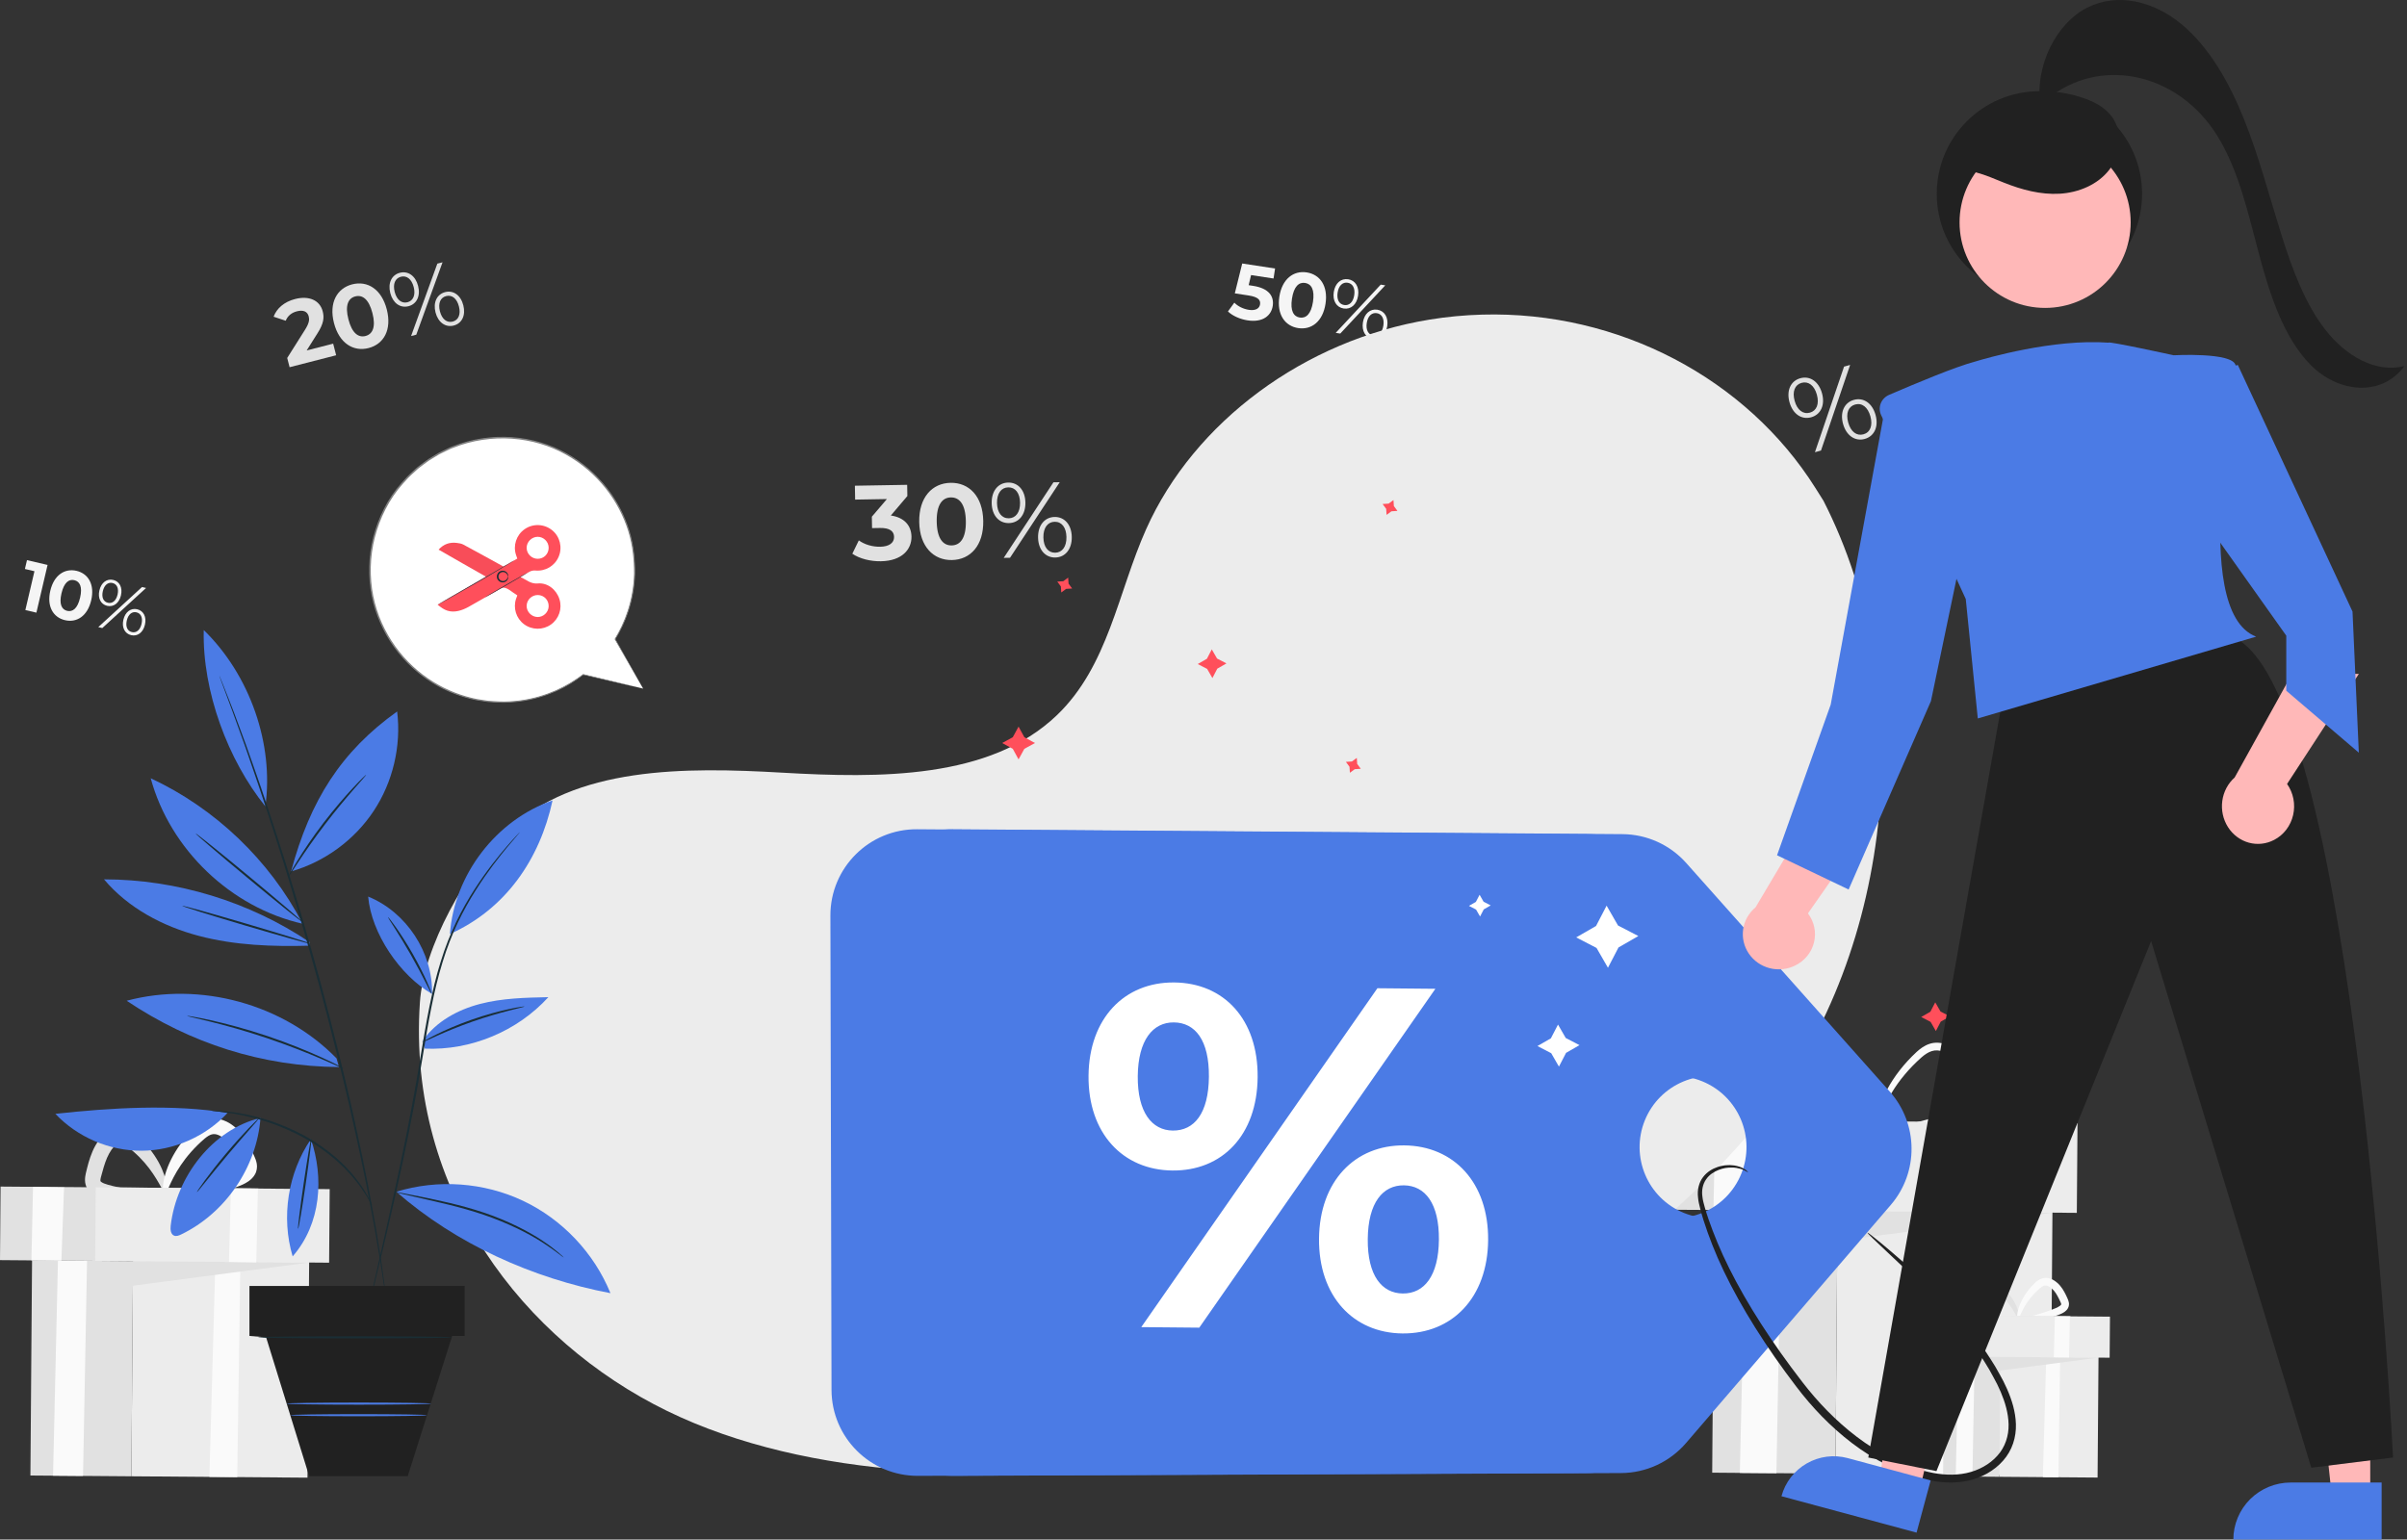 <svg width="211" height="135" viewBox="0 0 211 135" fill="none" xmlns="http://www.w3.org/2000/svg">
<rect x="0" y="0" width="211" height="135" fill="#333333" stroke="none"/>
<path d="M147.155 41.366L147.418 42.312L146.566 48.327L144.98 48.768L145.819 43.019L143.728 43.601L144.013 44.628L142.715 44.989L142.099 42.772L147.155 41.366Z" fill="#E1E1E1"/>
<path d="M153.623 44.228C153.933 45.346 153.384 46.547 151.581 47.048C150.707 47.291 149.72 47.303 148.987 47.042L149.253 45.764C149.831 45.991 150.547 46.016 151.204 45.833C151.934 45.629 152.3 45.198 152.157 44.684C152.019 44.188 151.605 43.954 150.46 44.272L148.846 44.721L148.184 41.08L152.032 40.009L152.358 41.181L149.726 41.913L149.96 43.139L150.474 42.996C152.34 42.478 153.312 43.111 153.623 44.228Z" fill="#E1E1E1"/>
<path d="M163.961 36.507C163.736 35.696 163.22 35.305 162.624 35.471C162.039 35.633 161.786 36.228 162.015 37.048C162.242 37.868 162.765 38.247 163.351 38.084C163.946 37.919 164.187 37.318 163.961 36.507ZM161.564 37.173C161.278 36.146 161.673 35.298 162.512 35.065C163.359 34.829 164.126 35.354 164.412 36.381C164.698 37.409 164.311 38.254 163.464 38.49C162.626 38.723 161.849 38.201 161.564 37.173ZM161.652 32.148L162.184 32L159.63 39.507L159.098 39.655L161.652 32.148ZM159.268 34.607C159.04 33.787 158.517 33.408 157.931 33.571C157.336 33.737 157.095 34.338 157.321 35.149C157.546 35.96 158.063 36.35 158.658 36.185C159.243 36.022 159.496 35.428 159.268 34.607ZM156.87 35.274C156.585 34.247 156.971 33.401 157.818 33.166C158.656 32.933 159.43 33.446 159.718 34.482C160.007 35.519 159.609 36.357 158.771 36.59C157.923 36.826 157.156 36.301 156.87 35.274Z" fill="#E1E1E1"/>
<path d="M160.899 129.22L179.74 129.367L179.926 105.584L161.084 105.437L160.899 129.22Z" fill="#ECECEC"/>
<path d="M172.558 106.28L172.223 129.309L169.246 129.285L169.884 106.259L172.558 106.28Z" fill="#FAFAFA"/>
<path d="M150.268 106.107L161.078 106.191L179.92 106.338L161.058 108.82L160.899 129.221L150.093 129.136L150.268 106.107Z" fill="#E1E1E1"/>
<path d="M156.153 106.153L155.723 129.181L152.515 129.156L153.04 106.129L156.153 106.153Z" fill="#FAFAFA"/>
<path d="M164.707 99.144C164.708 99.192 164.389 99.249 163.81 99.307C163.23 99.362 162.389 99.424 161.34 99.416C160.288 99.4 159.04 99.328 157.651 98.933C157.474 98.873 157.291 98.801 157.111 98.692C156.933 98.584 156.751 98.435 156.618 98.226C156.483 98.02 156.423 97.764 156.421 97.537C156.417 97.308 156.456 97.098 156.5 96.905C156.682 96.171 156.868 95.409 157.198 94.641C157.365 94.26 157.566 93.893 157.808 93.556C158.054 93.227 158.33 92.906 158.705 92.67C158.891 92.553 159.1 92.459 159.327 92.413C159.554 92.366 159.795 92.373 160.012 92.425C160.448 92.534 160.774 92.774 161.053 92.995C162.155 93.882 162.961 94.885 163.509 95.793C164.059 96.703 164.35 97.519 164.502 98.087C164.649 98.659 164.666 98.986 164.624 98.995C164.508 99.031 164.242 97.744 163.095 96.06C162.52 95.227 161.717 94.31 160.658 93.501C160.399 93.304 160.13 93.132 159.862 93.074C159.599 93.015 159.332 93.075 159.072 93.245C158.813 93.41 158.582 93.674 158.37 93.963C158.163 94.253 157.988 94.575 157.837 94.919C157.54 95.608 157.349 96.352 157.164 97.063C157.078 97.404 157.062 97.689 157.183 97.873C157.298 98.07 157.569 98.223 157.86 98.326C158.153 98.427 158.481 98.505 158.788 98.573C159.097 98.643 159.402 98.696 159.697 98.743C160.289 98.834 160.847 98.888 161.359 98.924C162.384 98.994 163.223 99.007 163.803 99.036C164.383 99.061 164.705 99.095 164.707 99.144Z" fill="#E1E1E1"/>
<path d="M164.318 99.315C164.31 99.267 164.659 99.167 165.295 99.022C165.93 98.874 166.853 98.688 167.978 98.417C169.101 98.143 170.431 97.784 171.827 97.201C172.173 97.058 172.517 96.899 172.792 96.689C172.928 96.584 173.041 96.466 173.102 96.346C173.165 96.226 173.181 96.108 173.155 95.956C173.13 95.805 173.059 95.634 172.972 95.447C172.882 95.257 172.791 95.065 172.7 94.872C172.515 94.489 172.315 94.115 172.084 93.763C171.85 93.413 171.591 93.094 171.293 92.829C170.995 92.561 170.669 92.333 170.335 92.213C169.999 92.088 169.656 92.069 169.342 92.169C169.024 92.266 168.728 92.472 168.453 92.709C167.33 93.7 166.467 94.775 165.874 95.746C165.274 96.717 164.933 97.584 164.73 98.194C164.529 98.804 164.449 99.157 164.395 99.149C164.354 99.144 164.343 98.776 164.468 98.124C164.594 97.476 164.878 96.545 165.448 95.499C166.014 94.451 166.865 93.302 168.029 92.227C168.329 91.958 168.685 91.685 169.14 91.535C169.593 91.38 170.118 91.406 170.566 91.57C170.793 91.65 171.005 91.76 171.204 91.888C171.396 92.018 171.583 92.155 171.756 92.313C172.106 92.622 172.406 92.989 172.665 93.379C172.922 93.769 173.134 94.173 173.324 94.57C173.416 94.768 173.508 94.965 173.599 95.16C173.688 95.36 173.786 95.582 173.829 95.846C173.876 96.106 173.836 96.422 173.698 96.664C173.565 96.908 173.378 97.08 173.194 97.219C172.821 97.492 172.434 97.653 172.068 97.796C170.606 98.368 169.232 98.683 168.081 98.899C166.927 99.112 165.988 99.224 165.338 99.289C164.688 99.352 164.325 99.362 164.318 99.315Z" fill="#FAFAFA"/>
<path d="M146.838 106.08L174.533 106.296L174.595 98.424L146.899 98.208L146.838 106.08Z" fill="#E1E1E1"/>
<path d="M157.022 106.158L182.056 106.354L182.117 98.482L157.083 98.286L157.022 106.158Z" fill="#ECECEC"/>
<path d="M174.437 98.424L174.261 106.332L171.341 106.272L171.545 98.401L174.437 98.424Z" fill="#FAFAFA"/>
<path d="M153.693 98.299L153.411 106.137L150.201 106.111L150.373 98.234L153.693 98.299Z" fill="#FAFAFA"/>
<path d="M175.27 129.498L183.876 129.565L183.961 118.702L175.354 118.635L175.27 129.498Z" fill="#ECECEC"/>
<path d="M180.595 119.019L180.442 129.538L179.082 129.527L179.373 119.01L180.595 119.019Z" fill="#FAFAFA"/>
<path d="M170.413 118.94L175.351 118.979L183.957 119.046L175.341 120.18L175.269 129.498L170.333 129.46L170.413 118.94Z" fill="#E1E1E1"/>
<path d="M173.101 118.961L172.905 129.479L171.44 129.468L171.679 118.95L173.101 118.961Z" fill="#FAFAFA"/>
<path d="M177.009 115.759C177.01 115.848 176.435 115.981 175.465 116.017C174.975 116.025 174.403 116.01 173.729 115.827C173.557 115.768 173.332 115.687 173.161 115.435C173.078 115.311 173.042 115.155 173.041 115.027C173.038 114.898 173.059 114.788 173.08 114.694C173.162 114.351 173.246 113.999 173.405 113.626C173.486 113.443 173.585 113.262 173.705 113.096C173.827 112.935 173.965 112.773 174.168 112.645C174.36 112.516 174.656 112.446 174.905 112.514C175.15 112.577 175.314 112.705 175.447 112.812C175.962 113.24 176.331 113.721 176.574 114.156C177.059 115.039 177.054 115.681 176.971 115.691C176.868 115.718 176.698 115.149 176.16 114.423C175.891 114.062 175.524 113.667 175.052 113.318C174.94 113.235 174.832 113.175 174.755 113.162C174.683 113.151 174.626 113.162 174.535 113.221C174.448 113.277 174.354 113.382 174.267 113.502C174.182 113.623 174.109 113.757 174.044 113.905C173.917 114.198 173.829 114.533 173.744 114.851C173.705 115 173.714 115.067 173.725 115.083C173.734 115.112 173.82 115.178 173.938 115.22C174.187 115.307 174.485 115.373 174.741 115.42C175.004 115.468 175.255 115.499 175.485 115.525C176.411 115.614 177.008 115.656 177.009 115.759Z" fill="#E1E1E1"/>
<path d="M176.831 115.839C176.814 115.738 177.46 115.57 178.476 115.298C178.981 115.157 179.576 114.981 180.196 114.711C180.349 114.646 180.494 114.574 180.593 114.495C180.642 114.456 180.674 114.417 180.682 114.396C180.691 114.374 180.691 114.374 180.685 114.334C180.677 114.265 180.57 114.057 180.491 113.891C180.407 113.72 180.32 113.558 180.221 113.407C180.122 113.258 180.014 113.125 179.892 113.016C179.769 112.904 179.636 112.812 179.517 112.769C179.394 112.723 179.287 112.716 179.181 112.747C179.073 112.777 178.955 112.853 178.835 112.952C178.334 113.382 177.937 113.852 177.659 114.275C177.093 115.126 176.974 115.781 176.867 115.763C176.822 115.757 176.792 115.584 176.829 115.276C176.866 114.969 176.979 114.527 177.232 114.028C177.483 113.529 177.869 112.984 178.412 112.469C178.556 112.338 178.735 112.196 178.979 112.113C179.224 112.027 179.513 112.041 179.748 112.126C179.868 112.168 179.978 112.225 180.08 112.29C180.176 112.354 180.269 112.422 180.355 112.5C180.529 112.653 180.677 112.834 180.802 113.023C180.926 113.212 181.027 113.404 181.115 113.589C181.157 113.681 181.199 113.772 181.241 113.863C181.282 113.958 181.334 114.072 181.359 114.224C181.387 114.372 181.361 114.57 181.278 114.714C181.197 114.859 181.092 114.953 180.995 115.025C180.799 115.166 180.61 115.241 180.438 115.306C179.751 115.564 179.112 115.697 178.578 115.779C177.508 115.934 176.847 115.928 176.831 115.839Z" fill="#FAFAFA"/>
<path d="M168.847 118.929L181.497 119.027L181.525 115.432L168.875 115.333L168.847 118.929Z" fill="#E1E1E1"/>
<path d="M173.499 118.965L184.933 119.055L184.962 115.459L173.526 115.37L173.499 118.965Z" fill="#ECECEC"/>
<path d="M181.453 115.431L181.373 119.043L180.039 119.015L180.132 115.42L181.453 115.431Z" fill="#FAFAFA"/>
<path d="M171.977 115.373L171.849 118.953L170.382 118.941L170.461 115.343L171.977 115.373Z" fill="#FAFAFA"/>
<path d="M11.518 129.454L26.953 129.574L27.105 110.092L11.67 109.971L11.518 129.454Z" fill="#ECECEC"/>
<path d="M21.07 110.662L20.796 129.526L18.357 129.507L18.879 110.645L21.07 110.662Z" fill="#FAFAFA"/>
<path d="M2.81 110.519L11.665 110.588L27.1 110.709L11.648 112.742L11.518 129.454L2.666 129.385L2.81 110.519Z" fill="#E1E1E1"/>
<path d="M7.631 110.557L7.279 129.421L4.651 129.401L5.08 110.537L7.631 110.557Z" fill="#FAFAFA"/>
<path d="M14.638 104.815C14.641 104.911 14.382 105.012 13.908 105.109C13.433 105.203 12.742 105.299 11.868 105.329C11.432 105.343 10.949 105.338 10.427 105.294C10.167 105.271 9.896 105.241 9.618 105.194C9.336 105.146 9.068 105.101 8.735 105.001C8.571 104.947 8.397 104.883 8.213 104.773C8.032 104.666 7.831 104.508 7.68 104.272C7.523 104.037 7.455 103.742 7.452 103.504C7.447 103.262 7.486 103.061 7.523 102.888C7.671 102.272 7.821 101.638 8.11 100.963C8.256 100.629 8.435 100.301 8.656 99.998C8.77 99.846 8.884 99.707 9.021 99.564C9.162 99.422 9.32 99.288 9.505 99.171C9.691 99.056 9.907 98.959 10.15 98.911C10.39 98.862 10.654 98.871 10.88 98.928C11.338 99.047 11.637 99.284 11.879 99.479C12.806 100.253 13.468 101.124 13.902 101.912C14.336 102.703 14.541 103.407 14.622 103.897C14.699 104.391 14.661 104.673 14.571 104.693C14.365 104.745 14.044 103.733 13.073 102.446C12.587 101.808 11.93 101.108 11.088 100.491C10.889 100.343 10.701 100.243 10.581 100.225C10.47 100.211 10.393 100.225 10.239 100.323C10.167 100.372 10.089 100.439 10.013 100.521C9.937 100.604 9.853 100.709 9.779 100.81C9.631 101.021 9.502 101.259 9.388 101.518C9.163 102.036 9.005 102.635 8.852 103.203C8.819 103.328 8.803 103.427 8.801 103.485C8.801 103.547 8.803 103.552 8.808 103.566C8.806 103.596 8.946 103.712 9.153 103.786C9.353 103.863 9.623 103.934 9.861 103.993C10.104 104.055 10.345 104.103 10.58 104.148C11.049 104.236 11.496 104.296 11.908 104.344C12.733 104.439 13.418 104.494 13.893 104.566C14.369 104.637 14.635 104.719 14.638 104.815Z" fill="#E1E1E1"/>
<path d="M14.319 104.956C14.284 104.756 15.442 104.436 17.257 103.935C18.16 103.677 19.224 103.357 20.328 102.873C20.601 102.756 20.856 102.626 21.024 102.491C21.107 102.425 21.156 102.36 21.164 102.335C21.171 102.309 21.169 102.329 21.161 102.269C21.151 102.212 21.11 102.102 21.039 101.957C20.966 101.804 20.892 101.649 20.818 101.493C20.669 101.189 20.512 100.9 20.338 100.635C20.162 100.37 19.973 100.138 19.76 99.947C19.656 99.848 19.541 99.764 19.429 99.684C19.323 99.613 19.215 99.555 19.112 99.517C18.903 99.438 18.73 99.427 18.554 99.476C18.374 99.524 18.168 99.654 17.956 99.829C17.061 100.59 16.348 101.427 15.846 102.177C14.826 103.686 14.595 104.853 14.383 104.819C14.293 104.807 14.23 104.497 14.287 103.939C14.346 103.385 14.544 102.585 14.993 101.684C15.441 100.78 16.131 99.795 17.109 98.863C17.37 98.625 17.697 98.362 18.15 98.208C18.604 98.048 19.141 98.073 19.575 98.232C19.795 98.308 19.997 98.412 20.183 98.531C20.359 98.648 20.529 98.772 20.686 98.915C21.004 99.194 21.273 99.523 21.5 99.865C21.726 100.208 21.907 100.556 22.066 100.89C22.141 101.056 22.217 101.22 22.291 101.383C22.366 101.554 22.462 101.765 22.509 102.048C22.56 102.326 22.513 102.701 22.354 102.971C22.203 103.244 22.007 103.418 21.828 103.551C21.465 103.811 21.122 103.945 20.811 104.062C19.574 104.524 18.423 104.757 17.463 104.899C16.501 105.039 15.722 105.087 15.181 105.093C14.64 105.096 14.334 105.05 14.319 104.956Z" fill="#FAFAFA"/>
<path d="M0 110.498L22.688 110.675L22.738 104.226L0.05 104.049L0 110.498Z" fill="#E1E1E1"/>
<path d="M8.343 110.562L28.851 110.723L28.901 104.274L8.393 104.114L8.343 110.562Z" fill="#ECECEC"/>
<path d="M22.609 104.224L22.464 110.703L20.072 110.653L20.239 104.206L22.609 104.224Z" fill="#FAFAFA"/>
<path d="M5.615 104.124L5.383 110.544L2.754 110.523L2.895 104.07L5.615 104.124Z" fill="#FAFAFA"/>
<path d="M29.206 30.134L29.467 31.152L25.386 32.2L25.177 31.39L26.756 28.887C27.117 28.309 27.131 28.009 27.063 27.747C26.954 27.323 26.598 27.151 26.027 27.298C25.564 27.417 25.216 27.695 25.047 28.125L23.985 27.773C24.245 27.056 24.901 26.468 25.873 26.219C27.077 25.91 28.038 26.321 28.289 27.301C28.424 27.826 28.4 28.342 27.824 29.238L26.883 30.73L29.206 30.134Z" fill="#E1E1E1"/>
<path d="M32.648 27.456C32.333 26.229 31.77 25.831 31.145 25.991C30.528 26.15 30.227 26.77 30.542 27.997C30.857 29.224 31.42 29.622 32.037 29.464C32.662 29.303 32.964 28.683 32.648 27.456ZM29.276 28.322C28.819 26.54 29.547 25.275 30.874 24.934C32.209 24.591 33.448 25.351 33.906 27.133C34.364 28.916 33.644 30.178 32.308 30.521C30.981 30.862 29.734 30.104 29.276 28.322Z" fill="#E1E1E1"/>
<path d="M40.23 26.868C40.052 26.173 39.619 25.832 39.109 25.963C38.608 26.092 38.383 26.593 38.563 27.296C38.743 27.998 39.182 28.329 39.684 28.2C40.193 28.07 40.408 27.562 40.23 26.868ZM38.177 27.395C37.952 26.515 38.303 25.8 39.02 25.615C39.745 25.429 40.39 25.889 40.615 26.769C40.842 27.648 40.498 28.361 39.773 28.547C39.055 28.732 38.404 28.274 38.177 27.395ZM38.338 23.117L38.793 23.001L36.491 29.349L36.036 29.466L38.338 23.117ZM36.266 25.171C36.086 24.469 35.647 24.137 35.145 24.266C34.636 24.397 34.421 24.904 34.599 25.599C34.778 26.293 35.21 26.635 35.72 26.504C36.221 26.375 36.446 25.873 36.266 25.171ZM34.213 25.698C33.987 24.819 34.331 24.105 35.056 23.919C35.774 23.735 36.423 24.185 36.651 25.072C36.879 25.959 36.526 26.667 35.809 26.851C35.084 27.038 34.439 26.578 34.213 25.698Z" fill="#E1E1E1"/>
<path d="M79.901 47.054C79.92 48.158 79.086 49.183 77.225 49.215C76.308 49.231 75.359 48.994 74.715 48.556L75.285 47.386C75.787 47.752 76.482 47.955 77.165 47.943C77.923 47.93 78.385 47.614 78.376 47.08C78.368 46.584 77.998 46.282 77.137 46.297L76.445 46.309L76.427 45.308L77.748 43.761L74.961 43.809L74.94 42.592L79.523 42.514L79.54 43.496L78.091 45.205C79.273 45.371 79.884 46.09 79.901 47.054Z" fill="#E1E1E1"/>
<path d="M84.667 45.701C84.641 44.214 84.107 43.605 83.349 43.618C82.601 43.631 82.088 44.258 82.114 45.745C82.14 47.232 82.674 47.84 83.422 47.827C84.18 47.814 84.693 47.188 84.667 45.701ZM80.58 45.771C80.543 43.611 81.718 42.365 83.328 42.337C84.946 42.309 86.154 43.514 86.192 45.675C86.229 47.835 85.063 49.081 83.444 49.109C81.835 49.137 80.617 47.932 80.58 45.771Z" fill="#E1E1E1"/>
<path d="M93.486 47.092C93.471 46.251 93.069 45.743 92.452 45.753C91.844 45.764 91.451 46.276 91.465 47.127C91.48 47.978 91.891 48.476 92.499 48.466C93.116 48.455 93.5 47.934 93.486 47.092ZM90.998 47.135C90.979 46.069 91.575 45.347 92.445 45.332C93.324 45.317 93.935 46.018 93.953 47.084C93.971 48.15 93.385 48.872 92.506 48.887C91.636 48.902 91.016 48.201 90.998 47.135ZM92.346 42.293L92.897 42.284L88.54 48.909L87.988 48.918L92.346 42.293ZM89.42 44.075C89.405 43.224 88.994 42.726 88.386 42.736C87.769 42.747 87.385 43.268 87.399 44.11C87.414 44.952 87.816 45.459 88.433 45.449C89.041 45.438 89.434 44.926 89.42 44.075ZM86.932 44.118C86.913 43.051 87.5 42.33 88.379 42.315C89.249 42.3 89.869 42.991 89.888 44.067C89.906 45.142 89.31 45.854 88.44 45.869C87.561 45.884 86.95 45.184 86.932 44.118Z" fill="#E1E1E1"/>
<path d="M111.569 26.827C111.441 27.663 110.716 28.298 109.367 28.092C108.713 27.992 108.053 27.704 107.644 27.311L108.203 26.54C108.52 26.865 108.988 27.095 109.481 27.17C110.027 27.254 110.399 27.076 110.458 26.691C110.515 26.32 110.309 26.041 109.453 25.909L108.245 25.725L108.894 23.105L111.774 23.545L111.64 24.422L109.67 24.121L109.459 25.006L109.844 25.065C111.24 25.278 111.697 25.99 111.569 26.827Z" fill="#F5F5F5"/>
<path d="M115.097 26.469C115.261 25.396 114.951 24.893 114.405 24.81C113.865 24.727 113.419 25.115 113.255 26.187C113.092 27.26 113.402 27.763 113.941 27.845C114.488 27.928 114.933 27.541 115.097 26.469ZM112.149 26.018C112.388 24.46 113.386 23.709 114.546 23.886C115.713 24.064 116.434 25.079 116.196 26.637C115.958 28.195 114.967 28.947 113.8 28.769C112.64 28.592 111.912 27.576 112.149 26.018Z" fill="#F5F5F5"/>
<path d="M121.268 28.549C121.361 27.942 121.134 27.528 120.689 27.46C120.25 27.393 119.904 27.713 119.811 28.327C119.717 28.94 119.951 29.349 120.39 29.416C120.835 29.484 121.175 29.156 121.268 28.549ZM119.474 28.275C119.591 27.506 120.108 27.061 120.735 27.157C121.369 27.253 121.722 27.832 121.605 28.601C121.487 29.37 120.977 29.816 120.343 29.719C119.716 29.624 119.356 29.044 119.474 28.275ZM118.714 25.881C118.808 25.267 118.574 24.859 118.135 24.792C117.69 24.724 117.35 25.052 117.257 25.659C117.164 26.266 117.391 26.68 117.836 26.748C118.275 26.815 118.62 26.495 118.714 25.881ZM121.036 24.959L121.434 25.02L117.489 29.249L117.091 29.188L121.036 24.959ZM116.92 25.607C117.037 24.838 117.547 24.392 118.182 24.488C118.809 24.584 119.17 25.157 119.051 25.933C118.933 26.709 118.417 27.148 117.79 27.052C117.156 26.955 116.802 26.376 116.92 25.607Z" fill="#F5F5F5"/>
<path d="M4.17 49.539L3.191 53.722L2.223 53.495L3.02 50.089L2.184 49.893L2.366 49.116L4.17 49.539Z" fill="#F5F5F5"/>
<path d="M7.021 52.411C7.244 51.461 7.001 50.988 6.517 50.875C6.039 50.763 5.612 51.079 5.39 52.029C5.167 52.979 5.409 53.452 5.887 53.564C6.372 53.677 6.799 53.361 7.021 52.411ZM4.41 51.8C4.733 50.419 5.681 49.816 6.709 50.056C7.743 50.298 8.318 51.259 7.995 52.639C7.672 54.02 6.73 54.625 5.696 54.382C4.668 54.142 4.086 53.18 4.41 51.8Z" fill="#F5F5F5"/>
<path d="M12.406 54.712C12.532 54.174 12.358 53.787 11.964 53.694C11.575 53.603 11.243 53.866 11.116 54.41C10.988 54.953 11.169 55.336 11.558 55.427C11.953 55.52 12.28 55.25 12.406 54.712ZM10.817 54.34C10.976 53.658 11.471 53.295 12.027 53.425C12.589 53.557 12.864 54.101 12.705 54.782C12.546 55.463 12.057 55.828 11.495 55.696C10.94 55.566 10.657 55.021 10.817 54.34ZM10.305 52.14C10.432 51.596 10.25 51.213 9.862 51.122C9.468 51.03 9.14 51.3 9.014 51.838C8.888 52.375 9.062 52.763 9.456 52.855C9.845 52.946 10.177 52.684 10.305 52.14ZM8.715 51.768C8.874 51.086 9.363 50.722 9.925 50.853C10.481 50.983 10.764 51.523 10.603 52.21C10.442 52.897 9.949 53.254 9.393 53.124C8.831 52.992 8.555 52.449 8.715 51.768ZM12.451 51.476L12.804 51.559L8.968 55.073L8.616 54.99L12.451 51.476Z" fill="#F5F5F5"/>
<path d="M159.848 43.913L159.135 42.781C153.125 33.231 141.928 27.253 129.929 27.588C128.387 27.631 126.848 27.774 125.326 28.023C114.373 29.813 104.678 36.984 100.47 46.408C97.996 51.951 97.161 58.391 92.647 62.716C86.771 68.345 77.079 68.243 68.57 67.754C60.06 67.264 50.361 67.185 44.512 72.838C40.85 76.377 37.136 83.034 36.808 87.913C35.689 104.563 45.954 117.594 58.446 123.707C70.939 129.82 87.845 130.081 101.775 127.961C121.289 124.99 143.097 112.476 154.632 97.792C166.168 83.107 168.252 60.373 159.848 43.913Z" fill="#ECECEC"/>
<path d="M29.499 92.803C24.841 88.035 17.543 86.032 11.104 87.754C16.697 91.504 22.983 93.514 29.716 93.569" fill="#4B7BE5"/>
<path d="M23.26 70.708C24.026 65.287 21.92 59.19 17.861 55.249C17.727 60.622 19.995 66.667 23.26 70.708Z" fill="#4B7BE5"/>
<path d="M26.505 80.949C23.613 75.421 18.866 70.884 13.212 68.245C14.906 74.486 20.245 79.592 26.555 81.007" fill="#4B7BE5"/>
<path d="M27.177 82.925C23.903 83.017 20.59 82.901 17.424 82.064C14.257 81.226 11.225 79.615 9.118 77.108C15.487 77.115 21.841 79.055 27.128 82.606" fill="#4B7BE5"/>
<path d="M25.516 76.416C27.177 70.188 29.92 65.879 34.815 62.388C35.185 65.419 34.441 68.573 32.754 71.118C31.067 73.663 28.451 75.577 25.516 76.416Z" fill="#4B7BE5"/>
<path d="M37.874 87.158C37.96 83.539 35.627 79.982 32.273 78.619C32.545 81.835 35.072 85.556 37.874 87.158Z" fill="#4B7BE5"/>
<path d="M39.439 81.906C39.811 76.704 43.508 71.889 48.438 70.188C47.308 75.393 44.298 79.726 39.439 81.906Z" fill="#4B7BE5"/>
<path d="M37.081 91.225C38.235 89.573 40.12 88.546 42.069 88.036C44.019 87.526 46.056 87.481 48.07 87.439C45.352 90.429 41.271 92.129 37.234 91.952" fill="#4B7BE5"/>
<path d="M34.741 104.503C38.373 103.382 42.421 103.672 45.856 105.299C49.291 106.926 52.08 109.875 53.513 113.396C46.694 112.102 39.965 109.073 34.741 104.503Z" fill="#4B7BE5"/>
<path d="M27.257 99.888C28.39 103.237 28.172 107.284 25.654 110.17C24.63 106.734 25.235 102.849 27.257 99.888Z" fill="#4B7BE5"/>
<path d="M22.834 98.028C22.518 102.333 19.766 106.377 15.876 108.249C15.683 108.342 15.459 108.431 15.261 108.35C14.954 108.225 14.926 107.806 14.964 107.478C15.457 103.187 18.635 99.038 22.834 98.028Z" fill="#4B7BE5"/>
<path d="M19.944 97.593C18.029 99.662 15.235 100.892 12.415 100.906C9.595 100.921 6.789 99.72 4.853 97.67C9.65 97.145 15.185 96.795 19.944 97.593Z" fill="#4B7BE5"/>
<path d="M19.227 59.246C19.224 59.247 19.238 59.294 19.271 59.386C19.306 59.486 19.355 59.62 19.417 59.792C19.553 60.156 19.747 60.678 19.995 61.345C20.254 62.017 20.551 62.846 20.896 63.808C21.07 64.289 21.256 64.803 21.452 65.348C21.641 65.896 21.841 66.475 22.051 67.083C22.901 69.512 23.845 72.428 24.863 75.674C25.863 78.926 26.914 82.516 27.948 86.304C28.968 90.097 29.872 93.727 30.641 97.042C31.389 100.361 32.032 103.358 32.496 105.889C32.615 106.521 32.729 107.122 32.836 107.692C32.933 108.263 33.025 108.802 33.11 109.306C33.284 110.313 33.433 111.181 33.533 111.894C33.641 112.598 33.725 113.148 33.784 113.532C33.814 113.712 33.837 113.853 33.855 113.958C33.871 114.053 33.881 114.102 33.885 114.102C33.888 114.101 33.884 114.052 33.873 113.955C33.86 113.85 33.843 113.708 33.821 113.527C33.77 113.142 33.697 112.59 33.603 111.884C33.514 111.169 33.376 110.299 33.211 109.289C33.13 108.784 33.043 108.244 32.951 107.672C32.847 107.101 32.738 106.498 32.623 105.865C32.175 103.329 31.545 100.328 30.806 97.004C30.045 93.686 29.145 90.051 28.125 86.256C27.091 82.466 26.034 78.875 25.025 75.624C23.997 72.379 23.04 69.465 22.174 67.04C21.959 66.434 21.755 65.856 21.562 65.309C21.361 64.765 21.171 64.252 20.993 63.773C20.638 62.813 20.331 61.988 20.062 61.32C19.8 60.657 19.595 60.14 19.451 59.778C19.382 59.609 19.328 59.477 19.288 59.379C19.25 59.29 19.23 59.245 19.227 59.246Z" fill="#1A2E35"/>
<path d="M45.575 72.966C45.573 72.964 45.545 72.991 45.492 73.044C45.434 73.106 45.358 73.186 45.263 73.285C45.063 73.499 44.772 73.818 44.41 74.24C43.686 75.082 42.664 76.331 41.586 78.006C40.508 79.675 39.402 81.801 38.633 84.323C37.841 86.839 37.35 89.697 36.861 92.686C35.886 98.667 34.689 104.024 33.823 107.899C33.386 109.827 33.032 111.391 32.784 112.486C32.666 113.019 32.573 113.437 32.507 113.735C32.479 113.87 32.457 113.977 32.44 114.06C32.426 114.134 32.42 114.172 32.423 114.173C32.426 114.174 32.438 114.137 32.458 114.065C32.48 113.983 32.508 113.877 32.543 113.743C32.617 113.448 32.721 113.032 32.853 112.502C33.115 111.41 33.489 109.85 33.949 107.928C34.848 104.06 36.066 98.703 37.042 92.715C37.531 89.727 38.016 86.877 38.794 84.374C39.55 81.863 40.635 79.747 41.696 78.075C42.755 76.399 43.759 75.141 44.465 74.286C44.818 73.858 45.099 73.531 45.291 73.31C45.38 73.205 45.451 73.121 45.506 73.057C45.554 72.999 45.578 72.968 45.575 72.966Z" fill="#1A2E35"/>
<path d="M18.511 97.389C18.511 97.396 18.571 97.406 18.684 97.421C18.819 97.436 18.983 97.454 19.181 97.476C19.291 97.487 19.411 97.498 19.54 97.511C19.672 97.531 19.813 97.552 19.964 97.575C20.268 97.62 20.615 97.665 20.994 97.749C21.184 97.786 21.383 97.826 21.589 97.867C21.794 97.919 22.007 97.973 22.227 98.029C22.671 98.129 23.13 98.291 23.619 98.439C24.583 98.777 25.622 99.212 26.656 99.777C27.687 100.35 28.6 101.011 29.38 101.669C29.758 102.011 30.123 102.332 30.424 102.672C30.747 102.992 31.009 103.325 31.251 103.626C31.506 103.918 31.684 104.22 31.863 104.47C32.046 104.718 32.176 104.948 32.282 105.136C32.384 105.308 32.468 105.45 32.537 105.566C32.597 105.663 32.631 105.714 32.637 105.711C32.643 105.708 32.619 105.652 32.57 105.549C32.509 105.428 32.434 105.28 32.345 105.101C32.248 104.906 32.125 104.67 31.95 104.414C31.777 104.157 31.605 103.846 31.354 103.547C31.116 103.237 30.857 102.897 30.535 102.568C30.235 102.22 29.87 101.891 29.491 101.542C28.708 100.869 27.788 100.196 26.745 99.617C25.699 99.045 24.648 98.611 23.672 98.279C23.177 98.134 22.713 97.976 22.264 97.881C22.042 97.829 21.827 97.778 21.619 97.729C21.41 97.691 21.209 97.655 21.017 97.621C20.635 97.545 20.284 97.508 19.977 97.473C19.825 97.456 19.682 97.439 19.549 97.424C19.419 97.417 19.298 97.41 19.187 97.405C18.987 97.396 18.822 97.389 18.686 97.384C18.572 97.381 18.512 97.383 18.511 97.389Z" fill="#1A2E35"/>
<path d="M17.145 73.081C17.137 73.091 17.26 73.209 17.491 73.414C17.751 73.64 18.082 73.927 18.478 74.27C19.317 74.988 20.484 75.969 21.78 77.043C23.077 78.119 24.257 79.084 25.117 79.775C25.528 80.101 25.872 80.373 26.142 80.587C26.386 80.775 26.525 80.875 26.533 80.865C26.541 80.855 26.417 80.737 26.186 80.531C25.926 80.305 25.595 80.018 25.198 79.674C24.36 78.957 23.193 77.977 21.897 76.902C20.602 75.828 19.422 74.863 18.562 74.172C18.151 73.846 17.807 73.574 17.537 73.36C17.292 73.171 17.153 73.072 17.145 73.081Z" fill="#1A2E35"/>
<path d="M15.966 79.428C15.951 79.476 18.47 80.263 21.591 81.185C24.713 82.108 27.254 82.816 27.268 82.767C27.283 82.719 24.765 81.932 21.643 81.01C18.522 80.087 15.98 79.379 15.966 79.428Z" fill="#1A2E35"/>
<path d="M25.266 76.9C25.277 76.906 25.369 76.777 25.526 76.538C25.703 76.268 25.926 75.93 26.19 75.527C26.753 74.675 27.553 73.513 28.498 72.275C29.445 71.037 30.356 69.96 31.027 69.19C31.345 68.828 31.612 68.523 31.825 68.28C32.013 68.065 32.112 67.941 32.103 67.933C32.094 67.924 31.977 68.031 31.773 68.231C31.567 68.431 31.28 68.729 30.931 69.103C30.233 69.853 29.303 70.921 28.352 72.163C27.403 73.406 26.617 74.585 26.081 75.457C25.813 75.893 25.603 76.25 25.465 76.501C25.327 76.752 25.255 76.894 25.266 76.9Z" fill="#1A2E35"/>
<path d="M34.014 80.423C33.992 80.439 34.228 80.803 34.605 81.395C34.981 81.986 35.491 82.808 36.02 83.737C36.549 84.667 36.995 85.526 37.311 86.152C37.627 86.777 37.819 87.167 37.844 87.156C37.866 87.147 37.715 86.738 37.428 86.096C37.141 85.454 36.711 84.581 36.18 83.647C35.648 82.713 35.117 81.898 34.712 81.323C34.307 80.747 34.033 80.409 34.014 80.423Z" fill="#1A2E35"/>
<path d="M37.006 91.4C37.019 91.425 37.499 91.191 38.286 90.837C39.072 90.482 40.17 90.02 41.411 89.585C42.653 89.151 43.8 88.828 44.636 88.614C45.471 88.4 45.993 88.284 45.988 88.257C45.985 88.244 45.852 88.259 45.613 88.296C45.373 88.332 45.029 88.397 44.606 88.488C43.759 88.67 42.599 88.975 41.351 89.412C40.103 89.85 39.006 90.334 38.231 90.719C37.843 90.912 37.533 91.076 37.324 91.197C37.113 91.317 37 91.389 37.006 91.4Z" fill="#1A2E35"/>
<path d="M34.65 104.523C34.648 104.529 34.702 104.547 34.805 104.575C34.93 104.607 35.079 104.645 35.258 104.691C35.683 104.789 36.249 104.919 36.934 105.077C38.346 105.406 40.313 105.816 42.405 106.522C44.497 107.234 46.292 108.14 47.51 108.92C48.12 109.309 48.595 109.652 48.916 109.899C49.238 110.145 49.414 110.285 49.423 110.274C49.427 110.269 49.389 110.228 49.311 110.155C49.231 110.083 49.118 109.972 48.961 109.843C48.652 109.578 48.186 109.217 47.58 108.811C46.373 107.997 44.57 107.065 42.465 106.348C40.356 105.637 38.381 105.247 36.961 104.951C36.271 104.816 35.701 104.705 35.273 104.621C34.874 104.547 34.652 104.51 34.65 104.523Z" fill="#1A2E35"/>
<path d="M26.13 107.758C26.18 107.765 26.48 105.998 26.8 103.812C27.12 101.625 27.338 99.847 27.288 99.84C27.238 99.832 26.938 101.599 26.618 103.785C26.299 105.972 26.08 107.751 26.13 107.758Z" fill="#1A2E35"/>
<path d="M17.26 104.536C17.281 104.552 17.58 104.183 18.059 103.586C18.539 102.99 19.203 102.167 19.954 101.274C20.705 100.38 21.401 99.584 21.906 99.009C22.411 98.434 22.723 98.076 22.703 98.058C22.694 98.049 22.605 98.127 22.45 98.276C22.294 98.424 22.076 98.644 21.811 98.921C21.28 99.475 20.567 100.26 19.813 101.156C19.061 102.052 18.411 102.889 17.957 103.507C17.73 103.816 17.55 104.069 17.431 104.248C17.311 104.426 17.25 104.528 17.26 104.536Z" fill="#1A2E35"/>
<path d="M40.734 112.763V117.146H39.638L35.742 129.442H27.102L23.328 117.268L21.867 117.146V112.763H40.734Z" fill="#212121"/>
<path d="M22.598 117.268C22.598 117.318 26.413 117.359 31.117 117.359C35.824 117.359 39.638 117.318 39.638 117.268C39.638 117.217 35.824 117.176 31.117 117.176C26.413 117.176 22.598 117.217 22.598 117.268Z" fill="#1A2E35"/>
<path d="M16.384 89.076C16.381 89.088 16.579 89.141 16.938 89.225C17.327 89.319 17.837 89.442 18.454 89.591C19.732 89.907 21.487 90.388 23.391 91.027C25.294 91.668 26.983 92.346 28.193 92.866C28.774 93.121 29.256 93.331 29.622 93.492C29.959 93.641 30.148 93.718 30.154 93.707C30.159 93.696 29.981 93.597 29.653 93.427C29.326 93.256 28.845 93.023 28.246 92.748C27.047 92.196 25.36 91.497 23.449 90.853C21.539 90.212 19.772 89.749 18.484 89.465C17.84 89.322 17.316 89.217 16.952 89.156C16.588 89.092 16.386 89.063 16.384 89.076Z" fill="#1A2E35"/>
<path d="M25.466 124.096C25.466 124.146 28.142 124.188 31.443 124.188C34.745 124.188 37.421 124.146 37.421 124.096C37.421 124.045 34.745 124.004 31.443 124.004C28.142 124.004 25.466 124.045 25.466 124.096Z" fill="#4B7BE5"/>
<path d="M25.13 123.08C25.13 123.131 27.967 123.172 31.465 123.172C34.964 123.172 37.8 123.131 37.8 123.08C37.8 123.03 34.964 122.988 31.465 122.988C27.967 122.988 25.13 123.03 25.13 123.08Z" fill="#4B7BE5"/>
<path d="M152.64 102.932C151.344 106.12 147.71 107.654 144.522 106.359C141.335 105.063 139.801 101.429 141.096 98.242C142.392 95.054 146.026 93.52 149.213 94.816C152.401 96.111 153.935 99.745 152.64 102.932ZM162.566 95.718L144.726 75.676C143.305 74.08 141.275 73.16 139.139 73.144L80.402 72.716C76.202 72.686 72.784 76.088 72.793 80.288L72.892 121.88C72.902 126.057 76.3 129.433 80.478 129.416L139.009 129.17C141.199 129.16 143.278 128.201 144.705 126.54L162.651 105.664C165.118 102.795 165.081 98.544 162.566 95.718Z" fill="#4B7BE5"/>
<path d="M155.731 102.932C154.436 106.12 150.802 107.654 147.614 106.359C144.427 105.063 142.893 101.429 144.188 98.242C145.484 95.054 149.118 93.52 152.305 94.816C155.493 96.111 157.027 99.745 155.731 102.932ZM165.657 95.718L147.818 75.676C146.397 74.08 144.367 73.16 142.23 73.144L83.494 72.716C79.294 72.686 75.875 76.088 75.885 80.288L75.984 121.88C75.994 126.057 79.392 129.433 83.569 129.416L142.101 129.17C144.291 129.16 146.369 128.201 147.797 126.54L165.743 105.664C168.21 102.795 168.173 98.544 165.657 95.718Z" fill="#4B7BE5"/>
<path d="M126.136 108.711C126.166 105.55 124.941 103.958 123.061 103.94C121.225 103.923 119.929 105.449 119.899 108.653C119.869 111.857 121.136 113.407 122.973 113.424C124.853 113.442 126.107 111.872 126.136 108.711ZM115.627 108.613C115.673 103.572 118.779 100.397 123.094 100.437C127.452 100.477 130.498 103.71 130.451 108.751C130.404 113.792 127.298 116.968 122.941 116.927C118.626 116.887 115.58 113.655 115.627 108.613ZM120.744 86.657L125.828 86.705L105.129 116.42L100.045 116.373L120.744 86.657ZM105.974 94.424C106.004 91.22 104.779 89.671 102.9 89.653C101.063 89.636 99.766 91.205 99.737 94.366C99.708 97.528 100.975 99.12 102.811 99.137C104.691 99.155 105.945 97.628 105.974 94.424ZM95.422 94.326C95.469 89.285 98.575 86.109 102.932 86.15C107.29 86.19 110.294 89.38 110.246 94.464C110.199 99.548 107.137 102.681 102.779 102.64C98.421 102.6 95.375 99.367 95.422 94.326Z" fill="white"/>
<path d="M163.705 108.093C163.721 108.075 163.922 108.22 164.289 108.512C164.656 108.805 165.191 109.245 165.868 109.825C166.546 110.404 167.369 111.122 168.297 111.988C169.224 112.853 170.26 113.865 171.332 115.057C172.399 116.251 173.517 117.618 174.525 119.223C174.65 119.423 174.777 119.626 174.905 119.83C175.023 120.04 175.143 120.251 175.264 120.464C175.511 120.885 175.737 121.336 175.943 121.803C176.351 122.737 176.684 123.768 176.717 124.888C176.732 125.445 176.657 126.021 176.47 126.572C176.285 127.124 175.983 127.648 175.589 128.089C174.805 128.98 173.709 129.578 172.527 129.84C171.341 130.099 170.098 130.024 168.911 129.754C167.72 129.483 166.575 129.033 165.463 128.487C163.237 127.387 161.329 125.854 159.707 124.199C158.895 123.368 158.156 122.497 157.482 121.612C156.809 120.732 156.17 119.856 155.565 118.988C153.151 115.513 151.284 112.163 150.107 109.172C149.813 108.426 149.557 107.707 149.338 107.017C149.231 106.671 149.129 106.335 149.046 106.002C148.966 105.666 148.878 105.352 148.853 105.012C148.766 104.348 148.932 103.68 149.292 103.217C149.647 102.748 150.125 102.482 150.562 102.334C150.781 102.254 150.998 102.221 151.2 102.186C151.405 102.176 151.595 102.153 151.772 102.174C152.127 102.186 152.418 102.279 152.643 102.365C152.862 102.467 153.022 102.561 153.108 102.651C153.2 102.734 153.241 102.779 153.233 102.788C153.225 102.797 153.167 102.769 153.066 102.709C152.971 102.641 152.807 102.572 152.594 102.497C152.375 102.437 152.099 102.371 151.766 102.381C151.6 102.371 151.423 102.404 151.234 102.423C151.049 102.467 150.851 102.506 150.654 102.589C150.261 102.742 149.847 103.002 149.561 103.413C149.27 103.819 149.147 104.377 149.239 104.964C149.267 105.256 149.363 105.575 149.449 105.893C149.538 106.214 149.646 106.542 149.759 106.879C149.991 107.552 150.259 108.256 150.564 108.987C151.778 111.904 153.67 115.199 156.091 118.619C156.697 119.474 157.337 120.338 158.009 121.206C158.676 122.07 159.401 122.915 160.195 123.721C161.782 125.327 163.633 126.806 165.773 127.863C166.841 128.388 167.946 128.822 169.064 129.078C170.18 129.335 171.321 129.4 172.381 129.172C173.433 128.946 174.412 128.413 175.091 127.648C175.782 126.89 176.097 125.889 176.075 124.9C176.055 123.907 175.761 122.939 175.382 122.047C175.189 121.599 174.979 121.167 174.741 120.751C174.626 120.541 174.512 120.333 174.398 120.127C174.276 119.926 174.155 119.727 174.035 119.529C173.07 117.946 171.993 116.582 170.962 115.383C169.927 114.185 168.924 113.156 168.027 112.269C167.13 111.381 166.336 110.636 165.687 110.027C165.042 109.417 164.54 108.943 164.196 108.617C163.859 108.291 163.689 108.111 163.705 108.093Z" fill="#212121"/>
<path d="M138.172 82.199L139.911 81.197L140.836 79.415L141.837 81.155L143.619 82.079L141.879 83.081L140.955 84.862L139.954 83.123L138.172 82.199Z" fill="white"/>
<path d="M128.769 79.435L129.378 79.084L129.702 78.46L130.052 79.07L130.676 79.393L130.067 79.744L129.744 80.367L129.393 79.758L128.769 79.435Z" fill="white"/>
<path d="M134.774 91.726L135.951 91.049L136.577 89.843L137.255 91.02L138.46 91.646L137.283 92.323L136.658 93.529L135.98 92.352L134.774 91.726Z" fill="white"/>
<path d="M56.378 60.383L53.916 56.044C55.006 54.276 55.635 52.194 55.635 49.965C55.635 43.555 50.438 38.359 44.028 38.359C37.618 38.359 32.421 43.555 32.421 49.965C32.421 56.376 37.618 61.572 44.028 61.572C46.705 61.572 49.168 60.664 51.132 59.142L51.127 59.147L56.378 60.383Z" fill="white"/>
<path d="M56.379 60.384C56.136 60.328 54.47 59.947 51.12 59.181C51.102 59.177 51.09 59.158 51.094 59.14C51.095 59.135 51.098 59.13 51.1 59.126L51.105 59.121L51.153 59.17C50.491 59.682 49.698 60.188 48.766 60.609C47.833 61.023 46.763 61.361 45.583 61.518C44.993 61.593 44.377 61.642 43.744 61.611C43.428 61.593 43.106 61.585 42.781 61.558C42.459 61.509 42.132 61.46 41.801 61.41C40.486 61.15 39.142 60.651 37.889 59.873C36.636 59.098 35.476 58.045 34.546 56.752C33.618 55.461 32.913 53.931 32.584 52.267C32.258 50.606 32.285 48.826 32.721 47.103C33.16 45.386 33.981 43.709 35.21 42.329L35.684 41.807C35.84 41.632 36.025 41.487 36.194 41.326C36.371 41.174 36.531 41.001 36.721 40.867L37.278 40.45C37.458 40.304 37.657 40.187 37.855 40.069C38.051 39.949 38.248 39.83 38.444 39.711C38.65 39.611 38.855 39.511 39.06 39.412C39.267 39.316 39.466 39.204 39.683 39.135C41.369 38.465 43.167 38.211 44.886 38.335C46.606 38.459 48.251 38.953 49.663 39.747C51.078 40.535 52.273 41.588 53.194 42.763C54.118 43.939 54.77 45.236 55.173 46.528C55.574 47.825 55.682 49.112 55.678 50.304C55.643 51.498 55.426 52.598 55.109 53.564C54.792 54.531 54.375 55.362 53.945 56.062L53.946 56.028C55.501 58.812 56.263 60.176 56.379 60.384C56.26 60.178 55.48 58.825 53.888 56.061C53.881 56.05 53.882 56.037 53.888 56.027C54.311 55.329 54.721 54.5 55.031 53.538C55.341 52.578 55.552 51.486 55.581 50.301C55.581 49.119 55.47 47.844 55.069 46.56C54.666 45.281 54.018 43.999 53.1 42.837C52.186 41.675 51.002 40.636 49.601 39.859C48.204 39.075 46.577 38.59 44.877 38.469C43.177 38.348 41.4 38.601 39.734 39.263C39.52 39.331 39.324 39.443 39.119 39.537C38.916 39.635 38.713 39.734 38.51 39.833C38.316 39.95 38.122 40.068 37.928 40.187C37.733 40.303 37.536 40.42 37.358 40.564L36.808 40.975C36.62 41.108 36.462 41.279 36.288 41.429C36.121 41.588 35.937 41.731 35.783 41.904L35.315 42.42C34.101 43.783 33.29 45.441 32.855 47.137C32.423 48.839 32.395 50.599 32.716 52.241C33.04 53.885 33.734 55.4 34.65 56.678C35.568 57.958 36.714 59.002 37.952 59.771C39.191 60.544 40.52 61.041 41.822 61.302C42.15 61.352 42.473 61.402 42.793 61.451C43.114 61.479 43.434 61.488 43.747 61.507C44.374 61.539 44.985 61.493 45.569 61.421C46.741 61.269 47.803 60.938 48.731 60.532C49.659 60.118 50.449 59.62 51.111 59.115C51.126 59.103 51.148 59.106 51.16 59.121C51.169 59.134 51.169 59.151 51.16 59.163L51.156 59.169L51.136 59.114C54.476 59.923 56.137 60.325 56.379 60.384Z" fill="#808080"/>
<path d="M40.62 47.756C40.45 47.664 40.239 47.632 40.042 47.607C39.425 47.529 38.897 47.705 38.448 48.196C39.705 48.925 41.414 49.891 42.636 50.588L44.18 49.705C43.069 49.091 41.672 48.322 40.62 47.756Z" fill="#FF4F5B"/>
<g opacity="0.3">
<g opacity="0.3">
<path opacity="0.3" d="M40.62 47.756C40.45 47.664 40.239 47.632 40.042 47.607C39.425 47.529 38.897 47.705 38.448 48.196C39.705 48.925 41.414 49.891 42.636 50.588L44.18 49.705C43.069 49.091 41.672 48.322 40.62 47.756Z" fill="black"/>
</g>
</g>
<path d="M47.12 54.105C47.638 54.115 48.082 53.688 48.096 53.169C48.11 52.621 47.692 52.184 47.149 52.177C46.625 52.17 46.185 52.587 46.166 53.107C46.146 53.631 46.591 54.096 47.12 54.105ZM47.131 49C47.674 49.002 48.101 48.571 48.096 48.025C48.091 47.504 47.659 47.073 47.138 47.071C46.61 47.069 46.158 47.523 46.166 48.051C46.173 48.569 46.608 48.997 47.131 49ZM45.348 52.215C45.309 52.182 45.301 52.174 45.291 52.168C44.907 51.946 44.499 51.522 44.11 51.53C43.962 51.533 43.802 51.661 43.419 51.877C42.781 52.237 41.709 52.865 41.068 53.219C40.52 53.521 39.853 53.747 39.229 53.551C38.926 53.455 38.684 53.285 38.365 53.029C40.756 51.642 43.038 50.319 45.347 48.981C45.31 48.878 45.274 48.778 45.24 48.677C44.957 47.839 45.26 46.916 45.985 46.406C46.717 45.891 47.703 45.928 48.404 46.496C49.086 47.049 49.32 48.002 48.974 48.816C48.625 49.636 47.793 50.116 46.91 50.026C46.759 50.011 46.584 50.054 46.445 50.12C46.179 50.247 45.931 50.41 45.614 50.594C46.151 50.836 46.516 51.219 47.143 51.161C48.01 51.081 48.78 51.708 49.043 52.546C49.301 53.365 49.001 54.257 48.3 54.76C47.594 55.266 46.629 55.255 45.932 54.732C45.246 54.217 44.965 53.315 45.24 52.501C45.271 52.408 45.309 52.317 45.348 52.215Z" fill="#FF4F5B"/>
<path d="M44.534 50.556C44.51 50.564 44.52 50.374 44.325 50.233C44.231 50.167 44.084 50.134 43.946 50.189C43.809 50.239 43.692 50.386 43.694 50.556C43.692 50.726 43.809 50.873 43.946 50.923C44.085 50.978 44.231 50.945 44.325 50.879C44.52 50.738 44.51 50.548 44.534 50.556C44.542 50.556 44.556 50.597 44.546 50.673C44.537 50.749 44.495 50.864 44.384 50.957C44.277 51.05 44.09 51.109 43.902 51.044C43.716 50.985 43.552 50.788 43.554 50.556C43.552 50.324 43.716 50.127 43.902 50.068C44.09 50.004 44.277 50.062 44.384 50.155C44.495 50.248 44.537 50.363 44.546 50.438C44.556 50.515 44.542 50.556 44.534 50.556Z" fill="#1A2E35"/>
<path d="M46.241 50.216C46.243 50.219 46.193 50.253 46.099 50.311C45.977 50.385 45.846 50.465 45.703 50.551C45.319 50.776 44.874 51.038 44.383 51.326C43.888 51.61 43.44 51.866 43.054 52.087C42.908 52.168 42.774 52.243 42.649 52.312C42.552 52.365 42.498 52.392 42.496 52.388C42.495 52.385 42.545 52.351 42.639 52.293C42.761 52.219 42.892 52.139 43.035 52.053C43.418 51.828 43.863 51.567 44.355 51.278C44.849 50.995 45.297 50.738 45.683 50.517C45.829 50.436 45.963 50.362 46.088 50.292C46.185 50.24 46.239 50.213 46.241 50.216Z" fill="#1A2E35"/>
<path d="M45.081 49.147C45.082 49.148 45.059 49.163 45.016 49.191C44.958 49.227 44.895 49.267 44.824 49.311C44.63 49.428 44.393 49.572 44.113 49.741C43.511 50.103 42.68 50.601 41.747 51.128C40.829 51.649 40 52.12 39.361 52.482C39.075 52.642 38.833 52.777 38.636 52.887C38.562 52.927 38.496 52.962 38.436 52.995C38.391 53.019 38.366 53.031 38.365 53.029C38.364 53.027 38.387 53.012 38.431 52.985C38.489 52.95 38.553 52.912 38.625 52.868C38.82 52.754 39.059 52.614 39.342 52.448C39.978 52.082 40.805 51.606 41.719 51.08C42.651 50.553 43.486 50.061 44.093 49.707C44.376 49.544 44.617 49.405 44.813 49.292C44.886 49.251 44.951 49.215 45.01 49.182C45.056 49.157 45.08 49.145 45.081 49.147Z" fill="#1A2E35"/>
<path d="M89.288 63.717L89.796 64.646L90.725 65.154L89.796 65.662L89.288 66.59L88.781 65.662L87.852 65.154L88.781 64.646L89.288 63.717Z" fill="#FF4F5B"/>
<path d="M92.682 50.999L93.21 50.965L93.636 50.65L93.671 51.178L93.985 51.604L93.457 51.639L93.031 51.953L92.996 51.425L92.682 50.999Z" fill="#FF4F5B"/>
<path d="M178.279 93.226L178.807 93.191L179.232 92.877L179.267 93.405L179.581 93.831L179.054 93.866L178.628 94.18L178.593 93.652L178.279 93.226Z" fill="#FF4F5B"/>
<path d="M117.984 66.808L118.512 66.773L118.938 66.459L118.972 66.987L119.287 67.413L118.759 67.448L118.333 67.762L118.298 67.234L117.984 66.808Z" fill="#FF4F5B"/>
<path d="M121.2 44.196L121.728 44.161L122.153 43.847L122.188 44.375L122.502 44.8L121.975 44.835L121.549 45.149L121.514 44.621L121.2 44.196Z" fill="#FF4F5B"/>
<path d="M104.997 58.228L105.799 57.766L106.226 56.943L106.689 57.746L107.511 58.173L106.708 58.635L106.282 59.458L105.819 58.655L104.997 58.228Z" fill="#FF4F5B"/>
<path d="M172.446 103.858L173.249 103.396L173.676 102.573L174.138 103.376L174.96 103.803L174.157 104.265L173.731 105.088L173.268 104.285L172.446 103.858Z" fill="#FF4F5B"/>
<path d="M168.415 89.179L169.218 88.717L169.645 87.894L170.107 88.697L170.93 89.124L170.127 89.586L169.7 90.409L169.237 89.606L168.415 89.179Z" fill="#FF4F5B"/>
<path d="M178.777 26C183.748 26 187.777 21.971 187.777 17C187.777 12.029 183.748 8 178.777 8C173.807 8 169.777 12.029 169.777 17C169.777 21.971 173.807 26 178.777 26Z" fill="#212121"/>
<path d="M207.777 131L204.389 131L202.777 116L207.777 116L207.777 131Z" fill="#FFB8B8"/>
<path d="M200.8 130H208.777V135H195.777C195.777 134.343 195.907 133.693 196.16 133.087C196.412 132.48 196.782 131.929 197.248 131.464C197.715 131 198.269 130.632 198.878 130.381C199.487 130.129 200.14 130 200.8 130Z" fill="#4B7BE5"/>
<path d="M168.209 131L164.777 129.923L166.713 114L171.777 115.59L168.209 131Z" fill="#FFB8B8"/>
<path d="M161.975 127.859L169.242 129.818L168.008 134.394L156.165 131.201C156.492 129.987 157.288 128.953 158.378 128.327C159.467 127.7 160.761 127.532 161.975 127.859Z" fill="#4B7BE5"/>
<path d="M175.427 61.959L163.777 127.808L169.751 129L188.57 82.518L202.609 128.702L209.777 127.808C209.777 127.808 206.492 61.661 196.037 56L175.427 61.959Z" fill="#212121"/>
<path d="M157.362 84.668C157.774 84.468 158.135 84.183 158.421 83.832C158.707 83.481 158.911 83.073 159.018 82.637C159.125 82.201 159.133 81.747 159.041 81.308C158.949 80.869 158.76 80.454 158.486 80.094L164.777 71.088L158.975 71L153.891 79.566C153.301 80.055 152.916 80.738 152.808 81.486C152.7 82.233 152.877 82.993 153.305 83.622C153.733 84.251 154.382 84.705 155.13 84.898C155.878 85.091 156.672 85.009 157.362 84.668Z" fill="#FFB8B8"/>
<path d="M199.362 73.644C199.774 73.43 200.135 73.124 200.421 72.749C200.707 72.373 200.911 71.936 201.018 71.468C201.125 71.001 201.133 70.515 201.041 70.044C200.949 69.573 200.76 69.129 200.486 68.744L206.777 59.094L200.975 59L195.891 68.178C195.301 68.702 194.916 69.433 194.808 70.234C194.7 71.035 194.877 71.85 195.305 72.524C195.733 73.198 196.382 73.684 197.13 73.891C197.878 74.097 198.672 74.009 199.362 73.644V73.644Z" fill="#FFB8B8"/>
<path d="M179.277 27C183.419 27 186.777 23.642 186.777 19.5C186.777 15.358 183.419 12 179.277 12C175.135 12 171.777 15.358 171.777 19.5C171.777 23.642 175.135 27 179.277 27Z" fill="#FFB8B8"/>
<path d="M195.97 32.014C195.669 30.866 190.547 31.153 190.547 31.153C190.547 31.153 184.78 29.89 184.835 30.048C179.975 29.692 174.047 31.429 173.183 31.693C171.417 32.157 168.042 33.577 165.608 34.621C165.269 34.766 165.004 35.033 164.871 35.364C164.738 35.694 164.747 36.061 164.896 36.385L172.321 52.528L173.375 63L197.777 55.827C191.752 53.532 196.271 33.161 195.97 32.014Z" fill="#4B7BE5"/>
<path d="M194.33 32.504L196.169 32L206.224 53.627L206.777 66L200.416 60.568V55.74L193.777 46.385L194.33 32.504Z" fill="#4B7BE5"/>
<path d="M168.17 34L165.754 35.028C165.629 35.081 165.519 35.163 165.434 35.267C165.349 35.371 165.293 35.493 165.269 35.623L160.483 61.782L155.777 74.997L162.052 78L169.268 61.481L171.777 49.468L168.17 34Z" fill="#4B7BE5"/>
<path d="M170.777 15.09C172.391 14.563 174.093 15.389 175.669 16.018C177.222 16.638 178.882 17.084 180.553 16.987C182.224 16.889 183.913 16.187 184.923 14.86C185.934 13.533 186.111 11.544 185.111 10.209C184.453 9.33 183.403 8.829 182.351 8.503C180.104 7.805 177.589 7.781 175.453 8.765C173.317 9.749 171.642 11.828 171.466 14.163" fill="#212121"/>
<path d="M178.864 9.335C178.334 5.738 180.298 2.004 182.979 0.664C185.659 -0.675 188.804 0.115 191.218 2.11C193.633 4.105 195.393 7.17 196.703 10.429C198.013 13.687 198.921 17.178 199.988 20.576C200.936 23.595 202.049 26.615 203.849 28.923C205.65 31.232 208.268 32.734 210.777 32.1C208.716 34.88 204.924 34.398 202.572 32.02C200.219 29.642 198.996 25.925 198.034 22.307C197.071 18.689 196.233 14.903 194.371 11.905C191.058 6.571 184.557 4.969 179.914 8.342" fill="#212121"/>
</svg>
